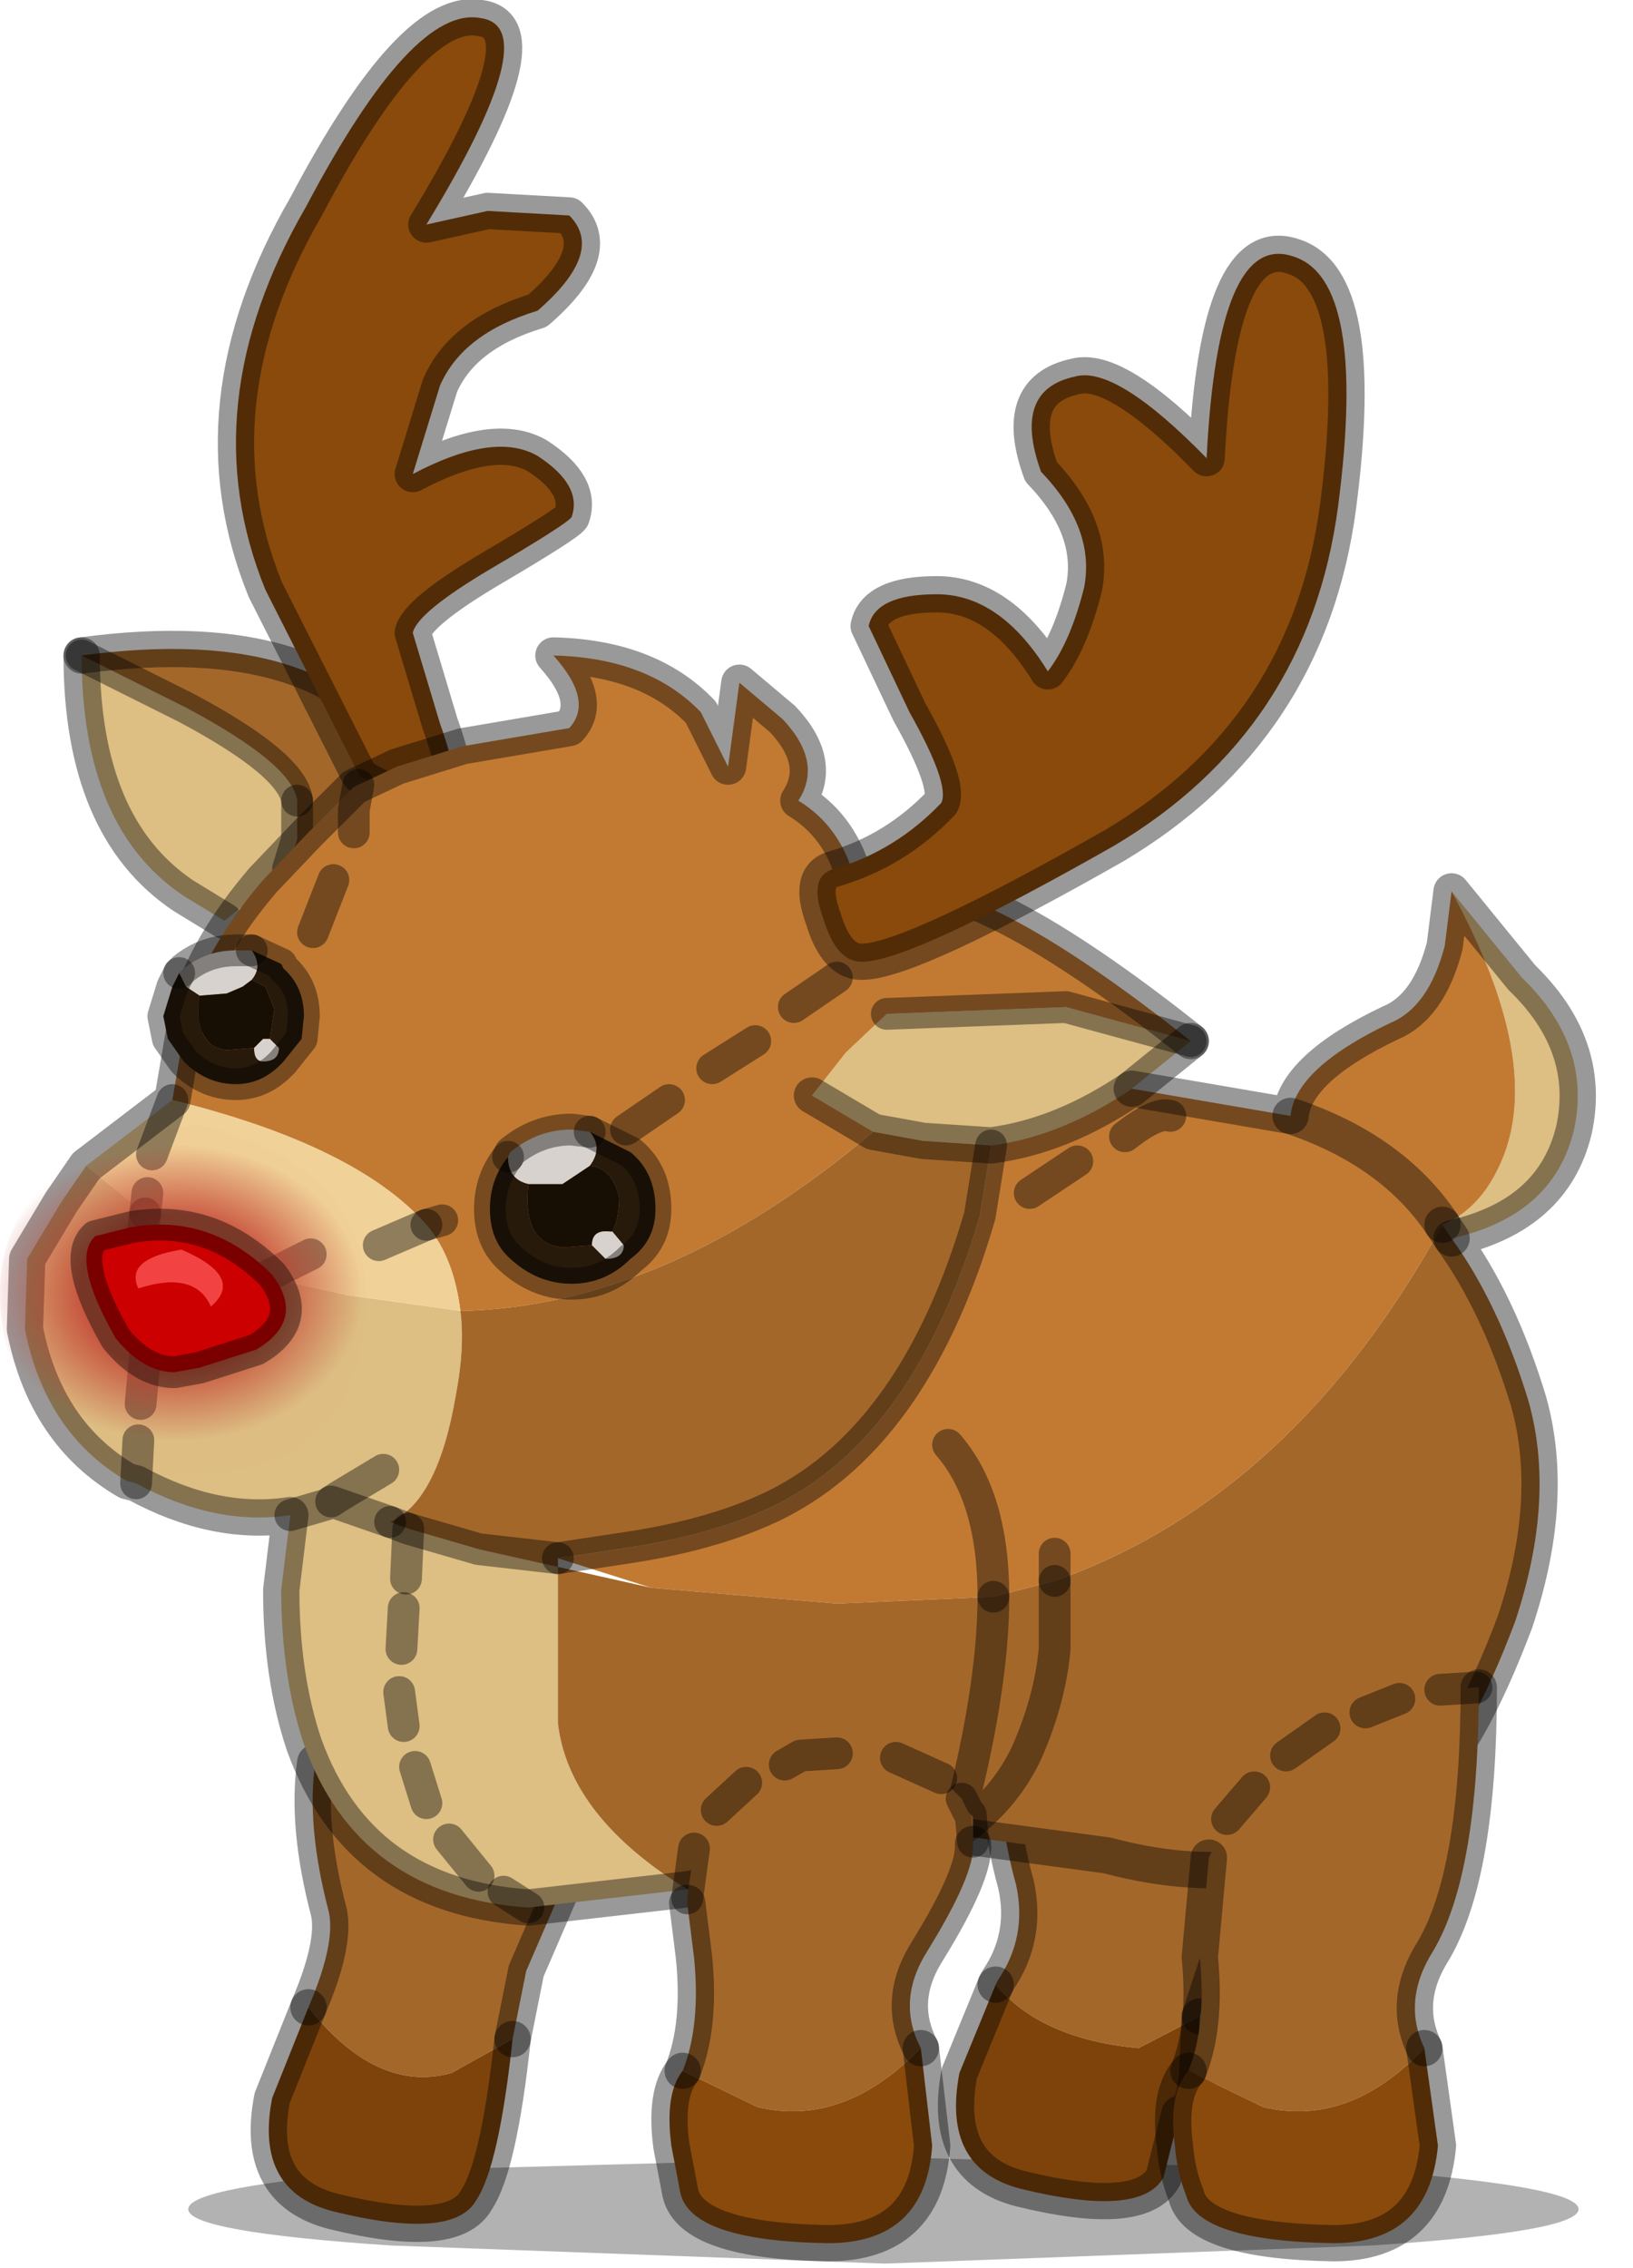 <?xml version="1.0" encoding="utf-8"?>
<svg version="1.1" id="Layer_1"
xmlns="http://www.w3.org/2000/svg"
xmlns:xlink="http://www.w3.org/1999/xlink"
width="36px" height="50px"
xml:space="preserve">
<g id="PathID_408" transform="matrix(1, 0, 0, 1, 18.05, 48.8)">
<path style="fill:#000000;fill-opacity:0.302" d="M12.2 -0.95Q16.75 -0.6 16.75 -0.1Q16.75 0.4 12.2 0.7L1.45 1.1L-9.45 0.7Q-13.9 0.4 -13.9 -0.1Q-13.9 -0.6 -9.45 -0.95L1.45 -1.25L12.2 -0.95" />
</g>
<g id="PathID_409" transform="matrix(1, 0, 0, 1, 18.05, 48.8)">
<path style="fill:#DDBE83;fill-opacity:1" d="M-13.95 -33.2Q-11.6 -31.95 -11.5 -31.15L-11.5 -30.3L-11.7 -29.65L-13.1 -28.5L-14 -29.05Q-16.25 -30.55 -16.25 -34.35L-13.95 -33.2" />
<path style="fill:#A4672A;fill-opacity:1" d="M-11.7 -29.65L-11.5 -30.3L-11.5 -31.15Q-11.6 -31.95 -13.95 -33.2L-16.25 -34.35Q-10.7 -35.1 -8.95 -31.95L-11.7 -29.65" />
<path style="fill:none;stroke-width:0.8;stroke-linecap:round;stroke-linejoin:round;stroke-miterlimit:3;stroke:#000000;stroke-opacity:0.4" d="M-16.25 -34.35Q-16.25 -30.55 -14 -29.05L-13.1 -28.5" />
<path style="fill:none;stroke-width:0.7;stroke-linecap:round;stroke-linejoin:round;stroke-miterlimit:3;stroke:#000000;stroke-opacity:0.4" d="M-11.7 -29.65L-11.5 -30.3L-11.5 -31.15" />
<path style="fill:none;stroke-width:0.7;stroke-linecap:round;stroke-linejoin:round;stroke-miterlimit:3;stroke:#000000;stroke-opacity:0.4" d="M-11.5 -31.15Q-11.6 -31.95 -13.95 -33.2L-16.25 -34.35" />
<path style="fill:none;stroke-width:0.8;stroke-linecap:round;stroke-linejoin:round;stroke-miterlimit:3;stroke:#000000;stroke-opacity:0.4" d="M-16.25 -34.35Q-10.7 -35.1 -8.95 -31.95" />
</g>
<g id="PathID_410" transform="matrix(1, 0, 0, 1, 18.05, 48.8)">
<path style="fill:#A4672A;fill-opacity:1" d="M8.4 -4.35L7.05 -3.65Q4.9 -3.85 3.9 -5.05L3.95 -5.15Q4.6 -6.1 4.35 -7.25Q3.85 -9.05 4.1 -10.45L7.9 -9.25Q8.3 -9.1 8.9 -8.45L9.5 -7.7L8.4 -4.35M-7.25 -8.75L-5.95 -7.7L-5.65 -7.2L-6.45 -5.35L-6.75 -3.85L-8.1 -3.1Q-9.75 -2.65 -11.25 -4.55Q-10.65 -5.95 -10.8 -6.65Q-11.3 -8.55 -11.1 -9.95L-7.25 -8.75" />
<path style="fill:#7D430A;fill-opacity:1" d="M3.9 -5.05Q4.9 -3.85 7.05 -3.65L8.4 -4.35L8.35 -3.25Q8.3 -2.2 7.95 -2.2L7.6 -0.8Q7.1 0.1 4.45 -0.55Q2.7 -1 3.1 -3.1L3.9 -5.05M-11.25 -4.55Q-9.75 -2.65 -8.1 -3.1L-6.75 -3.85Q-7.05 -1.05 -7.55 -0.3Q-8.05 0.6 -10.7 -0.05Q-12.45 -0.5 -12.05 -2.55L-11.25 -4.55" />
<path style="fill:none;stroke-width:0.8;stroke-linecap:round;stroke-linejoin:round;stroke-miterlimit:3;stroke:#000000;stroke-opacity:0.4" d="M4.1 -10.45Q3.85 -9.05 4.35 -7.25Q4.6 -6.1 3.95 -5.15L3.9 -5.05" />
<path style="fill:none;stroke-width:0.8;stroke-linecap:round;stroke-linejoin:round;stroke-miterlimit:3;stroke:#000000;stroke-opacity:0.4" d="M8.4 -4.35L9.5 -7.7" />
<path style="fill:none;stroke-width:0.8;stroke-linecap:round;stroke-linejoin:round;stroke-miterlimit:3;stroke:#000000;stroke-opacity:0.4" d="M8.4 -4.35L8.35 -3.25Q8.3 -2.2 7.95 -2.2L7.6 -0.8Q7.1 0.1 4.45 -0.55Q2.7 -1 3.1 -3.1L3.9 -5.05" />
<path style="fill:none;stroke-width:0.8;stroke-linecap:round;stroke-linejoin:round;stroke-miterlimit:3;stroke:#000000;stroke-opacity:0.4" d="M-11.1 -9.95Q-11.3 -8.55 -10.8 -6.65Q-10.65 -5.95 -11.25 -4.55" />
<path style="fill:none;stroke-width:0.8;stroke-linecap:round;stroke-linejoin:round;stroke-miterlimit:3;stroke:#000000;stroke-opacity:0.4" d="M-6.75 -3.85L-6.45 -5.35L-5.65 -7.2" />
<path style="fill:none;stroke-width:0.8;stroke-linecap:round;stroke-linejoin:round;stroke-miterlimit:3;stroke:#000000;stroke-opacity:0.4" d="M-6.75 -3.85Q-7.05 -1.05 -7.55 -0.3Q-8.05 0.6 -10.7 -0.05Q-12.45 -0.5 -12.05 -2.55L-11.25 -4.55" />
</g>
<g id="PathID_411" transform="matrix(1, 0, 0, 1, 18.05, 48.8)">
<path style="fill:#894A0B;fill-opacity:1" d="M-8.35 -40.3L-8.95 -38.35Q-7.15 -39.3 -6.2 -38.75Q-5.2 -38.1 -5.45 -37.4Q-5.55 -37.25 -7.25 -36.25Q-8.85 -35.3 -8.95 -34.85L-8.35 -32.85Q-7.85 -31.45 -8.15 -31.25L-9.3 -31.3Q-10 -31.55 -10.15 -31.75L-12.2 -35.8Q-13.85 -39.85 -11.3 -44.25Q-8.95 -48.7 -7.45 -48.4Q-6 -48.2 -8.65 -43.85L-7.3 -44.15L-5.5 -44.05Q-4.7 -43.25 -6.2 -41.95Q-7.85 -41.45 -8.35 -40.3" />
<path style="fill:none;stroke-width:0.8;stroke-linecap:round;stroke-linejoin:round;stroke-miterlimit:3;stroke:#000000;stroke-opacity:0.4" d="M-8.35 -40.3L-8.95 -38.35Q-7.15 -39.3 -6.2 -38.75Q-5.2 -38.1 -5.45 -37.4Q-5.55 -37.25 -7.25 -36.25Q-8.85 -35.3 -8.95 -34.85L-8.35 -32.85Q-7.85 -31.45 -8.15 -31.25L-9.3 -31.3Q-10 -31.55 -10.15 -31.75L-12.2 -35.8Q-13.85 -39.85 -11.3 -44.25Q-8.95 -48.7 -7.45 -48.4Q-6 -48.2 -8.65 -43.85L-7.3 -44.15L-5.5 -44.05Q-4.7 -43.25 -6.2 -41.95Q-7.85 -41.45 -8.35 -40.3z" />
</g>
<g id="PathID_412" transform="matrix(1, 0, 0, 1, 18.05, 48.8)">
<path style="fill:#DDBE83;fill-opacity:1" d="M3.8 -23.55L2.3 -23.65L1.2 -23.85L-0.15 -24.65L0.6 -25.6L1.5 -26.45L5.45 -26.6L8.2 -25.85L6.9 -24.8Q5.35 -23.75 3.8 -23.55M13.75 -21.8Q14.6 -22.15 15.05 -23.2Q16 -25.4 13.95 -29.15L15.5 -27.25Q17.05 -25.75 16.65 -23.9Q16.2 -22 13.95 -21.5L13.75 -21.8M-12.2 -20.65L-10.4 -20.25L-7.9 -19.9Q-7.8 -19.1 -8 -18.05Q-8.4 -15.7 -9.45 -15.25L-9.05 -15.1L-7.5 -14.65L-5.75 -14.45L-5.75 -10.8Q-5.5 -8.75 -2.9 -7.15L-6.4 -6.75Q-10.15 -7 -11.35 -10.35Q-11.85 -11.85 -11.85 -13.75L-11.65 -15.4Q-13.3 -15.15 -15.05 -16.1L-15.25 -16.15Q-17.05 -17.2 -17.5 -19.5L-17.45 -21.05L-16.7 -22.3L-16.15 -23.1L-14.85 -22.05Q-14.65 -21.2 -12.2 -20.65M-9.1 -14L-9.05 -15.1L-9.1 -14M-9.2 -12.45L-9.15 -13.35L-9.2 -12.45M-11.65 -15.4L-10.8 -15.65L-10.75 -15.7L-9.45 -15.25L-10.75 -15.7L-10.8 -15.65L-11.65 -15.4M-14.85 -22.05L-14.95 -21.2L-14.85 -22.05M-15 -17.05L-15.05 -16.1L-15 -17.05M-10.75 -15.7L-10.6 -15.8L-9.6 -16.4L-10.6 -15.8L-10.75 -15.7M-14.85 -18.95L-14.95 -17.85L-14.85 -18.95M-6.95 -7.1L-6.4 -6.75L-6.95 -7.1M-7.5 -7.45L-8.15 -8.25L-7.5 -7.45M-9.15 -10.75L-9.25 -11.5L-9.15 -10.75M-8.65 -9.05L-8.9 -9.85L-8.65 -9.05" />
<path style="fill:#C27A33;fill-opacity:1" d="M-8.3 -21.9L-8.65 -21.8Q-10.2 -23.55 -14.25 -24.55L-13.9 -26.6Q-13.45 -28 -12.25 -29.4L-11.25 -30.45L-10.25 -31.45L-10.15 -31.5L-9.3 -31.9L-7.85 -32.35L-5.5 -32.75Q-4.95 -33.35 -5.85 -34.35Q-3.75 -34.3 -2.6 -33.1L-2 -31.9L-1.75 -33.75L-0.8 -32.95Q0.1 -32 -0.45 -31.15Q0.7 -30.45 0.9 -28.85L0.6 -28.55L0.9 -28.85Q1.35 -29.35 2.05 -29.3Q4.05 -29.15 8.2 -25.85L5.45 -26.6L1.5 -26.45L0.6 -25.6L-0.15 -24.65L1.2 -23.85Q-3.35 -20 -7.9 -19.9Q-8.05 -21.1 -8.65 -21.8L-8.3 -21.9M5.2 -14.55L5.2 -13.95L3.85 -13.6Q3.85 -15.8 2.85 -16.95Q3.85 -15.8 3.85 -13.6L0.4 -13.45L-3.7 -13.8L-5.75 -14.45L-4.1 -14.7Q-2.2 -15 -0.9 -15.65Q2.15 -17.2 3.55 -22L3.8 -23.55Q5.35 -23.75 6.9 -24.8L10.4 -24.2Q10.5 -25.25 12.6 -26.25Q13.45 -26.6 13.8 -27.95L13.95 -29.15Q16 -25.4 15.05 -23.2Q14.6 -22.15 13.75 -21.8Q12.65 -23.45 10.4 -24.2Q12.65 -23.45 13.75 -21.8Q10.45 -15.8 5.2 -13.95L5.2 -14.55M6.75 -23.75Q7.45 -24.3 7.75 -24.2Q7.45 -24.3 6.75 -23.75M4.65 -22.5L5.7 -23.2L4.65 -22.5M-10.25 -30.45L-10.25 -30.95L-10.15 -31.5L-10.25 -30.95L-10.25 -30.45M-10.7 -29.4L-11.15 -28.25L-10.7 -29.4M-2.35 -25.25L-1.4 -25.85L-2.35 -25.25M-4.25 -23.9L-3.3 -24.55L-4.25 -23.9M-0.55 -26.6L0.4 -27.25L-0.55 -26.6" />
<path style="fill:#A4672A;fill-opacity:1" d="M-7.5 -14.65L-9.05 -15.1L-9.45 -15.25Q-8.4 -15.7 -8 -18.05Q-7.8 -19.1 -7.9 -19.9Q-3.35 -20 1.2 -23.85L2.3 -23.65L3.8 -23.55L3.55 -22Q2.15 -17.2 -0.9 -15.65Q-2.2 -15 -4.1 -14.7L-5.75 -14.45M-5.75 -10.8L-5.75 -14.45L-7.5 -14.65L-3.7 -13.8L0.4 -13.45L3.85 -13.6L5.2 -13.95Q3.85 -11.5 3 -8.35Q4.1 -9.1 4.6 -10.2Q5.1 -11.35 5.2 -12.45L5.2 -13.95Q10.45 -15.8 13.75 -21.8L13.95 -21.5Q15 -20.05 15.65 -17.9Q16.25 -15.75 15.35 -13.05Q14.35 -10.4 13.35 -9.45Q12.4 -8.6 10.6 -7.9Q8.8 -7.25 6.35 -7.9L3 -8.35L-2.9 -7.15Q-5.5 -8.75 -5.75 -10.8M5.2 -13.95L5.2 -12.45Q5.1 -11.35 4.6 -10.2Q4.1 -9.1 3 -8.35Q3.85 -11.5 3.85 -13.6" />
<path style="fill:#F0D197;fill-opacity:1" d="M-11.2 -21.15L-12.2 -20.65Q-14.65 -21.2 -14.85 -22.05L-16.15 -23.1L-14.25 -24.55Q-10.2 -23.55 -8.65 -21.8L-9.7 -21.35L-8.65 -21.8Q-8.05 -21.1 -7.9 -19.9L-10.4 -20.25L-12.2 -20.65L-11.2 -21.15M-14.7 -23.35L-14.25 -24.55L-14.7 -23.35M-14.8 -22.5L-14.85 -22.05L-14.8 -22.5" />
<path style="fill:none;stroke-width:0.8;stroke-linecap:round;stroke-linejoin:round;stroke-miterlimit:3;stroke:#000000;stroke-opacity:0.4" d="M8.2 -25.85Q4.05 -29.15 2.05 -29.3Q1.35 -29.35 0.9 -28.85" />
<path style="fill:none;stroke-width:0.7;stroke-linecap:round;stroke-linejoin:round;stroke-miterlimit:3;stroke:#000000;stroke-opacity:0.4" d="M0.9 -28.85L0.6 -28.55" />
<path style="fill:none;stroke-width:0.8;stroke-linecap:round;stroke-linejoin:round;stroke-miterlimit:3;stroke:#000000;stroke-opacity:0.4" d="M6.9 -24.8L8.2 -25.85" />
<path style="fill:none;stroke-width:0.7;stroke-linecap:round;stroke-linejoin:round;stroke-miterlimit:3;stroke:#000000;stroke-opacity:0.4" d="M8.2 -25.85L5.45 -26.6L1.5 -26.45" />
<path style="fill:none;stroke-width:0.8;stroke-linecap:round;stroke-linejoin:round;stroke-miterlimit:3;stroke:#000000;stroke-opacity:0.4" d="M-0.15 -24.65L1.2 -23.85L2.3 -23.65L3.8 -23.55Q5.35 -23.75 6.9 -24.8L10.4 -24.2Q10.5 -25.25 12.6 -26.25Q13.45 -26.6 13.8 -27.95L13.95 -29.15L15.5 -27.25Q17.05 -25.75 16.65 -23.9Q16.2 -22 13.95 -21.5Q15 -20.05 15.65 -17.9Q16.25 -15.75 15.35 -13.05Q14.35 -10.4 13.35 -9.45Q12.4 -8.6 10.6 -7.9Q8.8 -7.25 6.35 -7.9L3 -8.35L-2.9 -7.15L-6.4 -6.75Q-10.15 -7 -11.35 -10.35Q-11.85 -11.85 -11.85 -13.75L-11.65 -15.4Q-13.3 -15.15 -15.05 -16.1L-15.25 -16.15Q-17.05 -17.2 -17.5 -19.5L-17.45 -21.05L-16.7 -22.3L-16.15 -23.1L-14.25 -24.55L-13.9 -26.6Q-13.45 -28 -12.25 -29.4L-11.25 -30.45L-10.25 -31.45L-10.15 -31.5L-9.3 -31.9L-7.85 -32.35L-5.5 -32.75Q-4.95 -33.35 -5.85 -34.35Q-3.75 -34.3 -2.6 -33.1L-2 -31.9L-1.75 -33.75L-0.8 -32.95Q0.1 -32 -0.45 -31.15Q0.7 -30.45 0.9 -28.85" />
<path style="fill:none;stroke-width:0.8;stroke-linecap:round;stroke-linejoin:round;stroke-miterlimit:3;stroke:#000000;stroke-opacity:0.4" d="M13.75 -21.8L13.95 -21.5" />
<path style="fill:none;stroke-width:0.8;stroke-linecap:round;stroke-linejoin:round;stroke-miterlimit:3;stroke:#000000;stroke-opacity:0.4" d="M10.4 -24.2Q12.65 -23.45 13.75 -21.8" />
<path style="fill:none;stroke-width:0.7;stroke-linecap:round;stroke-linejoin:round;stroke-miterlimit:3;stroke:#000000;stroke-opacity:0.4" d="M5.2 -13.95L5.2 -12.45Q5.1 -11.35 4.6 -10.2Q4.1 -9.1 3 -8.35Q3.85 -11.5 3.85 -13.6" />
<path style="fill:none;stroke-width:0.7;stroke-linecap:round;stroke-linejoin:round;stroke-miterlimit:3;stroke:#000000;stroke-opacity:0.4" d="M7.75 -24.2Q7.45 -24.3 6.75 -23.75" />
<path style="fill:none;stroke-width:0.7;stroke-linecap:round;stroke-linejoin:round;stroke-miterlimit:3;stroke:#000000;stroke-opacity:0.4" d="M-5.75 -14.45L-4.1 -14.7Q-2.2 -15 -0.9 -15.65Q2.15 -17.2 3.55 -22L3.8 -23.55" />
<path style="fill:none;stroke-width:0.7;stroke-linecap:round;stroke-linejoin:round;stroke-miterlimit:3;stroke:#000000;stroke-opacity:0.4" d="M3.85 -13.6Q3.85 -15.8 2.85 -16.95" />
<path style="fill:none;stroke-width:0.7;stroke-linecap:round;stroke-linejoin:round;stroke-miterlimit:3;stroke:#000000;stroke-opacity:0.4" d="M5.2 -14.55L5.2 -13.95" />
<path style="fill:none;stroke-width:0.7;stroke-linecap:round;stroke-linejoin:round;stroke-miterlimit:3;stroke:#000000;stroke-opacity:0.4" d="M5.7 -23.2L4.65 -22.5" />
<path style="fill:none;stroke-width:0.7;stroke-linecap:round;stroke-linejoin:round;stroke-miterlimit:3;stroke:#000000;stroke-opacity:0.4" d="M-10.15 -31.5L-10.25 -30.95L-10.25 -30.45" />
<path style="fill:none;stroke-width:0.7;stroke-linecap:round;stroke-linejoin:round;stroke-miterlimit:3;stroke:#000000;stroke-opacity:0.4" d="M-11.15 -28.25L-10.7 -29.4" />
<path style="fill:none;stroke-width:0.7;stroke-linecap:round;stroke-linejoin:round;stroke-miterlimit:3;stroke:#000000;stroke-opacity:0.4" d="M-1.4 -25.85L-2.35 -25.25" />
<path style="fill:none;stroke-width:0.7;stroke-linecap:round;stroke-linejoin:round;stroke-miterlimit:3;stroke:#000000;stroke-opacity:0.4" d="M-3.3 -24.55L-4.25 -23.9" />
<path style="fill:none;stroke-width:0.7;stroke-linecap:round;stroke-linejoin:round;stroke-miterlimit:3;stroke:#000000;stroke-opacity:0.4" d="M-8.65 -21.8L-9.7 -21.35" />
<path style="fill:none;stroke-width:0.7;stroke-linecap:round;stroke-linejoin:round;stroke-miterlimit:3;stroke:#000000;stroke-opacity:0.4" d="M-8.65 -21.8L-8.3 -21.9" />
<path style="fill:none;stroke-width:0.7;stroke-linecap:round;stroke-linejoin:round;stroke-miterlimit:3;stroke:#000000;stroke-opacity:0.4" d="M-14.25 -24.55L-14.7 -23.35" />
<path style="fill:none;stroke-width:0.7;stroke-linecap:round;stroke-linejoin:round;stroke-miterlimit:3;stroke:#000000;stroke-opacity:0.4" d="M-9.45 -15.25L-9.05 -15.1L-7.5 -14.65L-5.75 -14.45" />
<path style="fill:none;stroke-width:0.7;stroke-linecap:round;stroke-linejoin:round;stroke-miterlimit:3;stroke:#000000;stroke-opacity:0.4" d="M-9.05 -15.1L-9.1 -14" />
<path style="fill:none;stroke-width:0.7;stroke-linecap:round;stroke-linejoin:round;stroke-miterlimit:3;stroke:#000000;stroke-opacity:0.4" d="M-9.15 -13.35L-9.2 -12.45" />
<path style="fill:none;stroke-width:0.7;stroke-linecap:round;stroke-linejoin:round;stroke-miterlimit:3;stroke:#000000;stroke-opacity:0.4" d="M-9.45 -15.25L-10.75 -15.7L-10.8 -15.65L-11.65 -15.4" />
<path style="fill:none;stroke-width:0.7;stroke-linecap:round;stroke-linejoin:round;stroke-miterlimit:3;stroke:#000000;stroke-opacity:0.4" d="M-14.85 -22.05L-14.8 -22.5" />
<path style="fill:none;stroke-width:0.7;stroke-linecap:round;stroke-linejoin:round;stroke-miterlimit:3;stroke:#000000;stroke-opacity:0.4" d="M-14.95 -21.2L-14.85 -22.05" />
<path style="fill:none;stroke-width:0.7;stroke-linecap:round;stroke-linejoin:round;stroke-miterlimit:3;stroke:#000000;stroke-opacity:0.4" d="M-12.2 -20.65L-11.2 -21.15" />
<path style="fill:none;stroke-width:0.7;stroke-linecap:round;stroke-linejoin:round;stroke-miterlimit:3;stroke:#000000;stroke-opacity:0.4" d="M-15.05 -16.1L-15 -17.05" />
<path style="fill:none;stroke-width:0.7;stroke-linecap:round;stroke-linejoin:round;stroke-miterlimit:3;stroke:#000000;stroke-opacity:0.4" d="M-9.6 -16.4L-10.6 -15.8L-10.75 -15.7" />
<path style="fill:none;stroke-width:0.7;stroke-linecap:round;stroke-linejoin:round;stroke-miterlimit:3;stroke:#000000;stroke-opacity:0.4" d="M-14.95 -17.85L-14.85 -18.95" />
<path style="fill:none;stroke-width:0.7;stroke-linecap:round;stroke-linejoin:round;stroke-miterlimit:3;stroke:#000000;stroke-opacity:0.4" d="M-6.4 -6.75L-6.95 -7.1" />
<path style="fill:none;stroke-width:0.7;stroke-linecap:round;stroke-linejoin:round;stroke-miterlimit:3;stroke:#000000;stroke-opacity:0.4" d="M-8.15 -8.25L-7.5 -7.45" />
<path style="fill:none;stroke-width:0.7;stroke-linecap:round;stroke-linejoin:round;stroke-miterlimit:3;stroke:#000000;stroke-opacity:0.4" d="M-9.25 -11.5L-9.15 -10.75" />
<path style="fill:none;stroke-width:0.7;stroke-linecap:round;stroke-linejoin:round;stroke-miterlimit:3;stroke:#000000;stroke-opacity:0.4" d="M-8.9 -9.85L-8.65 -9.05" />
<path style="fill:none;stroke-width:0.7;stroke-linecap:round;stroke-linejoin:round;stroke-miterlimit:3;stroke:#000000;stroke-opacity:0.4" d="M0.4 -27.25L-0.55 -26.6" />
</g>
<g id="PathID_413" transform="matrix(1, 0, 0, 1, 18.05, 48.8)">
<path style="fill:#A4672A;fill-opacity:1" d="M9.6 -9.4L10.3 -10.1L11.15 -10.7L12.05 -11.05L12.8 -11.35L13.7 -11.55L14.5 -11.6L14.55 -11.6Q14.55 -7.5 13.55 -5.8Q12.85 -4.7 13.35 -3.65Q11.7 -1.9 9.8 -2.35L8.15 -3.15Q8.55 -4.15 8.4 -5.65L8.6 -7.85L9 -8.7L9.6 -9.4M2.7 -9.6L3.15 -9.15L3.3 -8.85L3.35 -8.8L3.4 -8.2L3.4 -8.15Q3.45 -7.5 2.4 -5.8Q1.7 -4.7 2.25 -3.65Q0.55 -1.9 -1.35 -2.35L-3 -3.15Q-2.6 -4.15 -2.75 -5.65L-2.9 -6.85L-2.9 -6.95L-2.75 -8.05L-2.25 -8.9L-1.6 -9.5L-0.75 -9.9L-0.3 -10L0.4 -10.15L1.7 -10.05L2.7 -9.6" />
<path style="fill:#C27A33;fill-opacity:1" d="M3.4 -8.75L3.4 -8.2L3.35 -8.8L3.4 -8.75" />
<path style="fill:#894A0B;fill-opacity:1" d="M13.65 -1.5Q13.45 0.65 11.35 0.65Q8.35 0.6 8.1 -0.4Q7.9 -0.9 7.85 -1.5Q7.7 -2.65 8.15 -3.15L9.8 -2.35Q11.7 -1.9 13.35 -3.65L13.65 -1.5M2.5 -1.5Q2.35 0.65 0.2 0.65Q-2.8 0.6 -3.05 -0.45L-3.25 -1.5Q-3.4 -2.65 -3 -3.15L-1.35 -2.35Q0.55 -1.9 2.25 -3.65L2.5 -1.5" />
<path style="fill:none;stroke-width:0.8;stroke-linecap:round;stroke-linejoin:round;stroke-miterlimit:3;stroke:#000000;stroke-opacity:0.4" d="M8.6 -7.85L8.4 -5.65Q8.55 -4.15 8.15 -3.15" />
<path style="fill:none;stroke-width:0.8;stroke-linecap:round;stroke-linejoin:round;stroke-miterlimit:3;stroke:#000000;stroke-opacity:0.4" d="M13.35 -3.65Q12.85 -4.7 13.55 -5.8Q14.55 -7.5 14.55 -11.6" />
<path style="fill:none;stroke-width:0.7;stroke-linecap:round;stroke-linejoin:round;stroke-miterlimit:3;stroke:#000000;stroke-opacity:0.4" d="M14.5 -11.6L13.7 -11.55" />
<path style="fill:none;stroke-width:0.7;stroke-linecap:round;stroke-linejoin:round;stroke-miterlimit:3;stroke:#000000;stroke-opacity:0.4" d="M12.8 -11.35L12.05 -11.05" />
<path style="fill:none;stroke-width:0.7;stroke-linecap:round;stroke-linejoin:round;stroke-miterlimit:3;stroke:#000000;stroke-opacity:0.4" d="M11.15 -10.7L10.3 -10.1" />
<path style="fill:none;stroke-width:0.7;stroke-linecap:round;stroke-linejoin:round;stroke-miterlimit:3;stroke:#000000;stroke-opacity:0.4" d="M9.6 -9.4L9 -8.7" />
<path style="fill:none;stroke-width:0.7;stroke-linecap:round;stroke-linejoin:round;stroke-miterlimit:3;stroke:#000000;stroke-opacity:0.4" d="M-1.6 -9.5L-2.25 -8.9" />
<path style="fill:none;stroke-width:0.7;stroke-linecap:round;stroke-linejoin:round;stroke-miterlimit:3;stroke:#000000;stroke-opacity:0.4" d="M-2.75 -8.05L-2.9 -6.95" />
<path style="fill:none;stroke-width:0.8;stroke-linecap:round;stroke-linejoin:round;stroke-miterlimit:3;stroke:#000000;stroke-opacity:0.4" d="M-2.9 -6.85L-2.75 -5.65Q-2.6 -4.15 -3 -3.15" />
<path style="fill:none;stroke-width:0.8;stroke-linecap:round;stroke-linejoin:round;stroke-miterlimit:3;stroke:#000000;stroke-opacity:0.4" d="M2.25 -3.65Q1.7 -4.7 2.4 -5.8Q3.45 -7.5 3.4 -8.15" />
<path style="fill:none;stroke-width:0.7;stroke-linecap:round;stroke-linejoin:round;stroke-miterlimit:3;stroke:#000000;stroke-opacity:0.4" d="M3.4 -8.2L3.35 -8.8L3.3 -8.85L3.15 -9.15" />
<path style="fill:none;stroke-width:0.7;stroke-linecap:round;stroke-linejoin:round;stroke-miterlimit:3;stroke:#000000;stroke-opacity:0.4" d="M2.7 -9.6L1.7 -10.05" />
<path style="fill:none;stroke-width:0.8;stroke-linecap:round;stroke-linejoin:round;stroke-miterlimit:3;stroke:#000000;stroke-opacity:0.4" d="M-3 -3.15Q-3.4 -2.65 -3.25 -1.5L-3.05 -0.45Q-2.8 0.6 0.2 0.65Q2.35 0.65 2.5 -1.5L2.25 -3.65" />
<path style="fill:none;stroke-width:0.8;stroke-linecap:round;stroke-linejoin:round;stroke-miterlimit:3;stroke:#000000;stroke-opacity:0.4" d="M8.15 -3.15Q7.7 -2.65 7.85 -1.5Q7.9 -0.9 8.1 -0.4Q8.35 0.6 11.35 0.65Q13.45 0.65 13.65 -1.5L13.35 -3.65" />
<path style="fill:none;stroke-width:0.7;stroke-linecap:round;stroke-linejoin:round;stroke-miterlimit:3;stroke:#000000;stroke-opacity:0.4" d="M0.4 -10.15L-0.4 -10.1L-0.75 -9.9" />
</g>
<g id="PathID_414" transform="matrix(1, 0, 0, 1, 18.05, 48.8)">
<radialGradient
id="RadialGradID_108" gradientUnits="userSpaceOnUse" gradientTransform="matrix(0.005, 0, -0, 0.004, -14.15, -20.3)" spreadMethod ="pad" cx="0" cy="0" r="819.2" fx="0" fy="0" >
<stop  offset="0.525"  style="stop-color:#C13B2D;stop-opacity:0.776" />
<stop  offset="1"  style="stop-color:#C13B2D;stop-opacity:0.008" />
</radialGradient>
<path style="fill:url(#RadialGradID_108) " d="M-17.95 -19.3Q-18.6 -22.6 -15.1 -23.85L-13.65 -24Q-9.1 -22.85 -10.2 -18.7Q-10.85 -16.5 -13.3 -16.35Q-17.25 -15.85 -17.95 -19.3" />
</g>
<g id="PathID_415" transform="matrix(1, 0, 0, 1, 18.05, 48.8)">
<path style="fill:#CC0000;fill-opacity:1" d="M-13.4 -20Q-12.65 -20.65 -14.05 -21.25Q-15.3 -21.05 -15 -20.4Q-13.75 -20.8 -13.4 -20M-13.65 -18.65L-14.2 -18.55Q-14.9 -18.55 -15.5 -19.3Q-16.5 -21.05 -15.95 -21.55L-15.15 -21.75Q-13.4 -22.05 -12.05 -20.7Q-11.3 -19.7 -12.4 -19.05L-13.65 -18.65" />
<path style="fill:#F34242;fill-opacity:1" d="M-15 -20.4Q-15.3 -21.05 -14.05 -21.25Q-12.65 -20.65 -13.4 -20Q-13.75 -20.8 -15 -20.4" />
<path style="fill:none;stroke-width:0.7;stroke-linecap:round;stroke-linejoin:round;stroke-miterlimit:3;stroke:#000000;stroke-opacity:0.4" d="M-12.4 -19.05Q-11.3 -19.7 -12.05 -20.7Q-13.4 -22.05 -15.15 -21.75L-15.95 -21.55Q-16.5 -21.05 -15.5 -19.3Q-14.9 -18.55 -14.2 -18.55L-13.65 -18.65L-12.4 -19.05z" />
</g>
<g id="PathID_416" transform="matrix(1, 0, 0, 1, 18.05, 48.8)">
<path style="fill:#D7D2CD;fill-opacity:1" d="M-13.95 -27.05L-14.1 -27.35L-14 -27.45Q-13.5 -27.85 -12.85 -27.85L-12.5 -27.85Q-12.25 -27.5 -12.5 -27.2L-12.7 -27.05L-13.05 -26.9L-13.65 -26.85L-13.95 -27.05M-12.45 -25.7L-12.25 -25.9L-12.1 -25.9L-11.9 -25.7Q-11.9 -25.4 -12.25 -25.4Q-12.45 -25.4 -12.45 -25.7" />
<path style="fill:#170E04;fill-opacity:1" d="M-12.2 -27.05L-12 -26.55L-12.1 -25.9L-12.25 -25.9L-12.45 -25.7L-13.05 -25.65Q-13.4 -25.7 -13.5 -25.9Q-13.75 -26.2 -13.65 -26.85L-13.05 -26.9L-12.7 -27.05L-12.5 -27.2L-12.2 -27.05" />
<path style="fill:#271A0B;fill-opacity:1" d="M-12.25 -25.4Q-11.9 -25.4 -11.9 -25.7L-12.1 -25.9L-12 -26.55L-12.2 -27.05L-12.5 -27.2Q-12.25 -27.5 -12.5 -27.85L-11.85 -27.55L-11.8 -27.45Q-11.35 -27.05 -11.35 -26.4L-11.4 -25.9L-11.8 -25.4Q-12.25 -24.9 -12.85 -24.9Q-13.5 -24.9 -14 -25.4L-14.35 -25.9L-14.45 -26.4L-14.25 -27.05L-14.1 -27.35L-13.95 -27.05L-13.65 -26.85Q-13.75 -26.2 -13.5 -25.9Q-13.4 -25.7 -13.05 -25.65L-12.45 -25.7Q-12.45 -25.4 -12.25 -25.4" />
<path style="fill:none;stroke-width:0.7;stroke-linecap:round;stroke-linejoin:round;stroke-miterlimit:3;stroke:#000000;stroke-opacity:0.388" d="M-12.5 -27.85L-12.85 -27.85Q-13.5 -27.85 -14 -27.45L-14.1 -27.35" />
<path style="fill:none;stroke-width:0.7;stroke-linecap:round;stroke-linejoin:round;stroke-miterlimit:3;stroke:#000000;stroke-opacity:0.388" d="M-12.5 -27.85L-11.85 -27.55L-11.8 -27.45Q-11.35 -27.05 -11.35 -26.4L-11.4 -25.9L-11.8 -25.4Q-12.25 -24.9 -12.85 -24.9Q-13.5 -24.9 -14 -25.4L-14.35 -25.9L-14.45 -26.4L-14.25 -27.05L-14.1 -27.35" />
</g>
<g id="PathID_417" transform="matrix(1, 0, 0, 1, 18.05, 48.8)">
<path style="fill:#271A0B;fill-opacity:1" d="M-6.85 -23.3Q-6.85 -22.8 -6.4 -22.7Q-6.55 -21.4 -5.65 -21.3L-5 -21.35L-4.7 -21.05Q-4.3 -21.05 -4.3 -21.35L-4.55 -21.65Q-4.4 -21.95 -4.4 -22.4Q-4.55 -23.05 -5.05 -23.1Q-4.75 -23.5 -5.05 -23.85L-4.15 -23.4Q-3.6 -22.95 -3.6 -22.15Q-3.6 -21.45 -4.15 -21.05Q-4.7 -20.5 -5.45 -20.5Q-6.2 -20.5 -6.8 -21.05Q-7.25 -21.45 -7.25 -22.15Q-7.25 -22.8 -6.85 -23.3" />
<path style="fill:#170E04;fill-opacity:1" d="M-4.6 -21.65Q-5 -21.7 -5 -21.35L-5.65 -21.3Q-6.55 -21.4 -6.4 -22.7L-5.65 -22.7L-5.05 -23.1Q-4.55 -23.05 -4.4 -22.4Q-4.4 -21.95 -4.55 -21.65L-4.6 -21.65" />
<path style="fill:#D7D2CD;fill-opacity:1" d="M-5.65 -22.7L-6.4 -22.7Q-6.85 -22.8 -6.85 -23.3L-6.8 -23.4Q-6.2 -23.9 -5.45 -23.9L-5.05 -23.85Q-4.75 -23.5 -5.05 -23.1L-5.65 -22.7M-4.55 -21.65L-4.3 -21.35Q-4.3 -21.05 -4.7 -21.05L-5 -21.35Q-5 -21.7 -4.6 -21.65L-4.55 -21.65" />
<path style="fill:none;stroke-width:0.7;stroke-linecap:round;stroke-linejoin:round;stroke-miterlimit:3;stroke:#000000;stroke-opacity:0.388" d="M-5.05 -23.85L-5.45 -23.9Q-6.2 -23.9 -6.8 -23.4L-6.85 -23.3" />
<path style="fill:none;stroke-width:0.7;stroke-linecap:round;stroke-linejoin:round;stroke-miterlimit:3;stroke:#000000;stroke-opacity:0.388" d="M-5.05 -23.85L-4.15 -23.4Q-3.6 -22.95 -3.6 -22.15Q-3.6 -21.45 -4.15 -21.05Q-4.7 -20.5 -5.45 -20.5Q-6.2 -20.5 -6.8 -21.05Q-7.25 -21.45 -7.25 -22.15Q-7.25 -22.8 -6.85 -23.3" />
</g>
<g id="PathID_418" transform="matrix(1, 0, 0, 1, 18.05, 48.8)">
<path style="fill:#894A0B;fill-opacity:1" d="M2 -33.1L1.1 -35Q1.25 -35.7 2.6 -35.7Q4 -35.7 5.05 -34Q5.55 -34.65 5.85 -35.85Q6.1 -37.15 4.9 -38.4Q4.25 -40.2 5.65 -40.5Q6.55 -40.75 8.55 -38.7Q8.8 -43.7 10.45 -43.15Q12.1 -42.65 11.45 -37.65Q10.8 -32.7 6.5 -30.15Q2.1 -27.65 1 -27.6Q0.4 -27.55 0.1 -28.55Q-0.25 -29.5 0.35 -29.65Q1.7 -30.05 2.7 -31.1Q2.9 -31.5 2 -33.1" />
<path style="fill:none;stroke-width:0.8;stroke-linecap:round;stroke-linejoin:round;stroke-miterlimit:3;stroke:#000000;stroke-opacity:0.4" d="M2.7 -31.1Q1.7 -30.05 0.35 -29.65Q-0.25 -29.5 0.1 -28.55Q0.4 -27.55 1 -27.6Q2.1 -27.65 6.5 -30.15Q10.8 -32.7 11.45 -37.65Q12.1 -42.65 10.45 -43.15Q8.8 -43.7 8.55 -38.7Q6.55 -40.75 5.65 -40.5Q4.25 -40.2 4.9 -38.4Q6.1 -37.15 5.85 -35.85Q5.55 -34.65 5.05 -34Q4 -35.7 2.6 -35.7Q1.25 -35.7 1.1 -35L2 -33.1Q2.9 -31.5 2.7 -31.1z" />
</g>
</svg>
